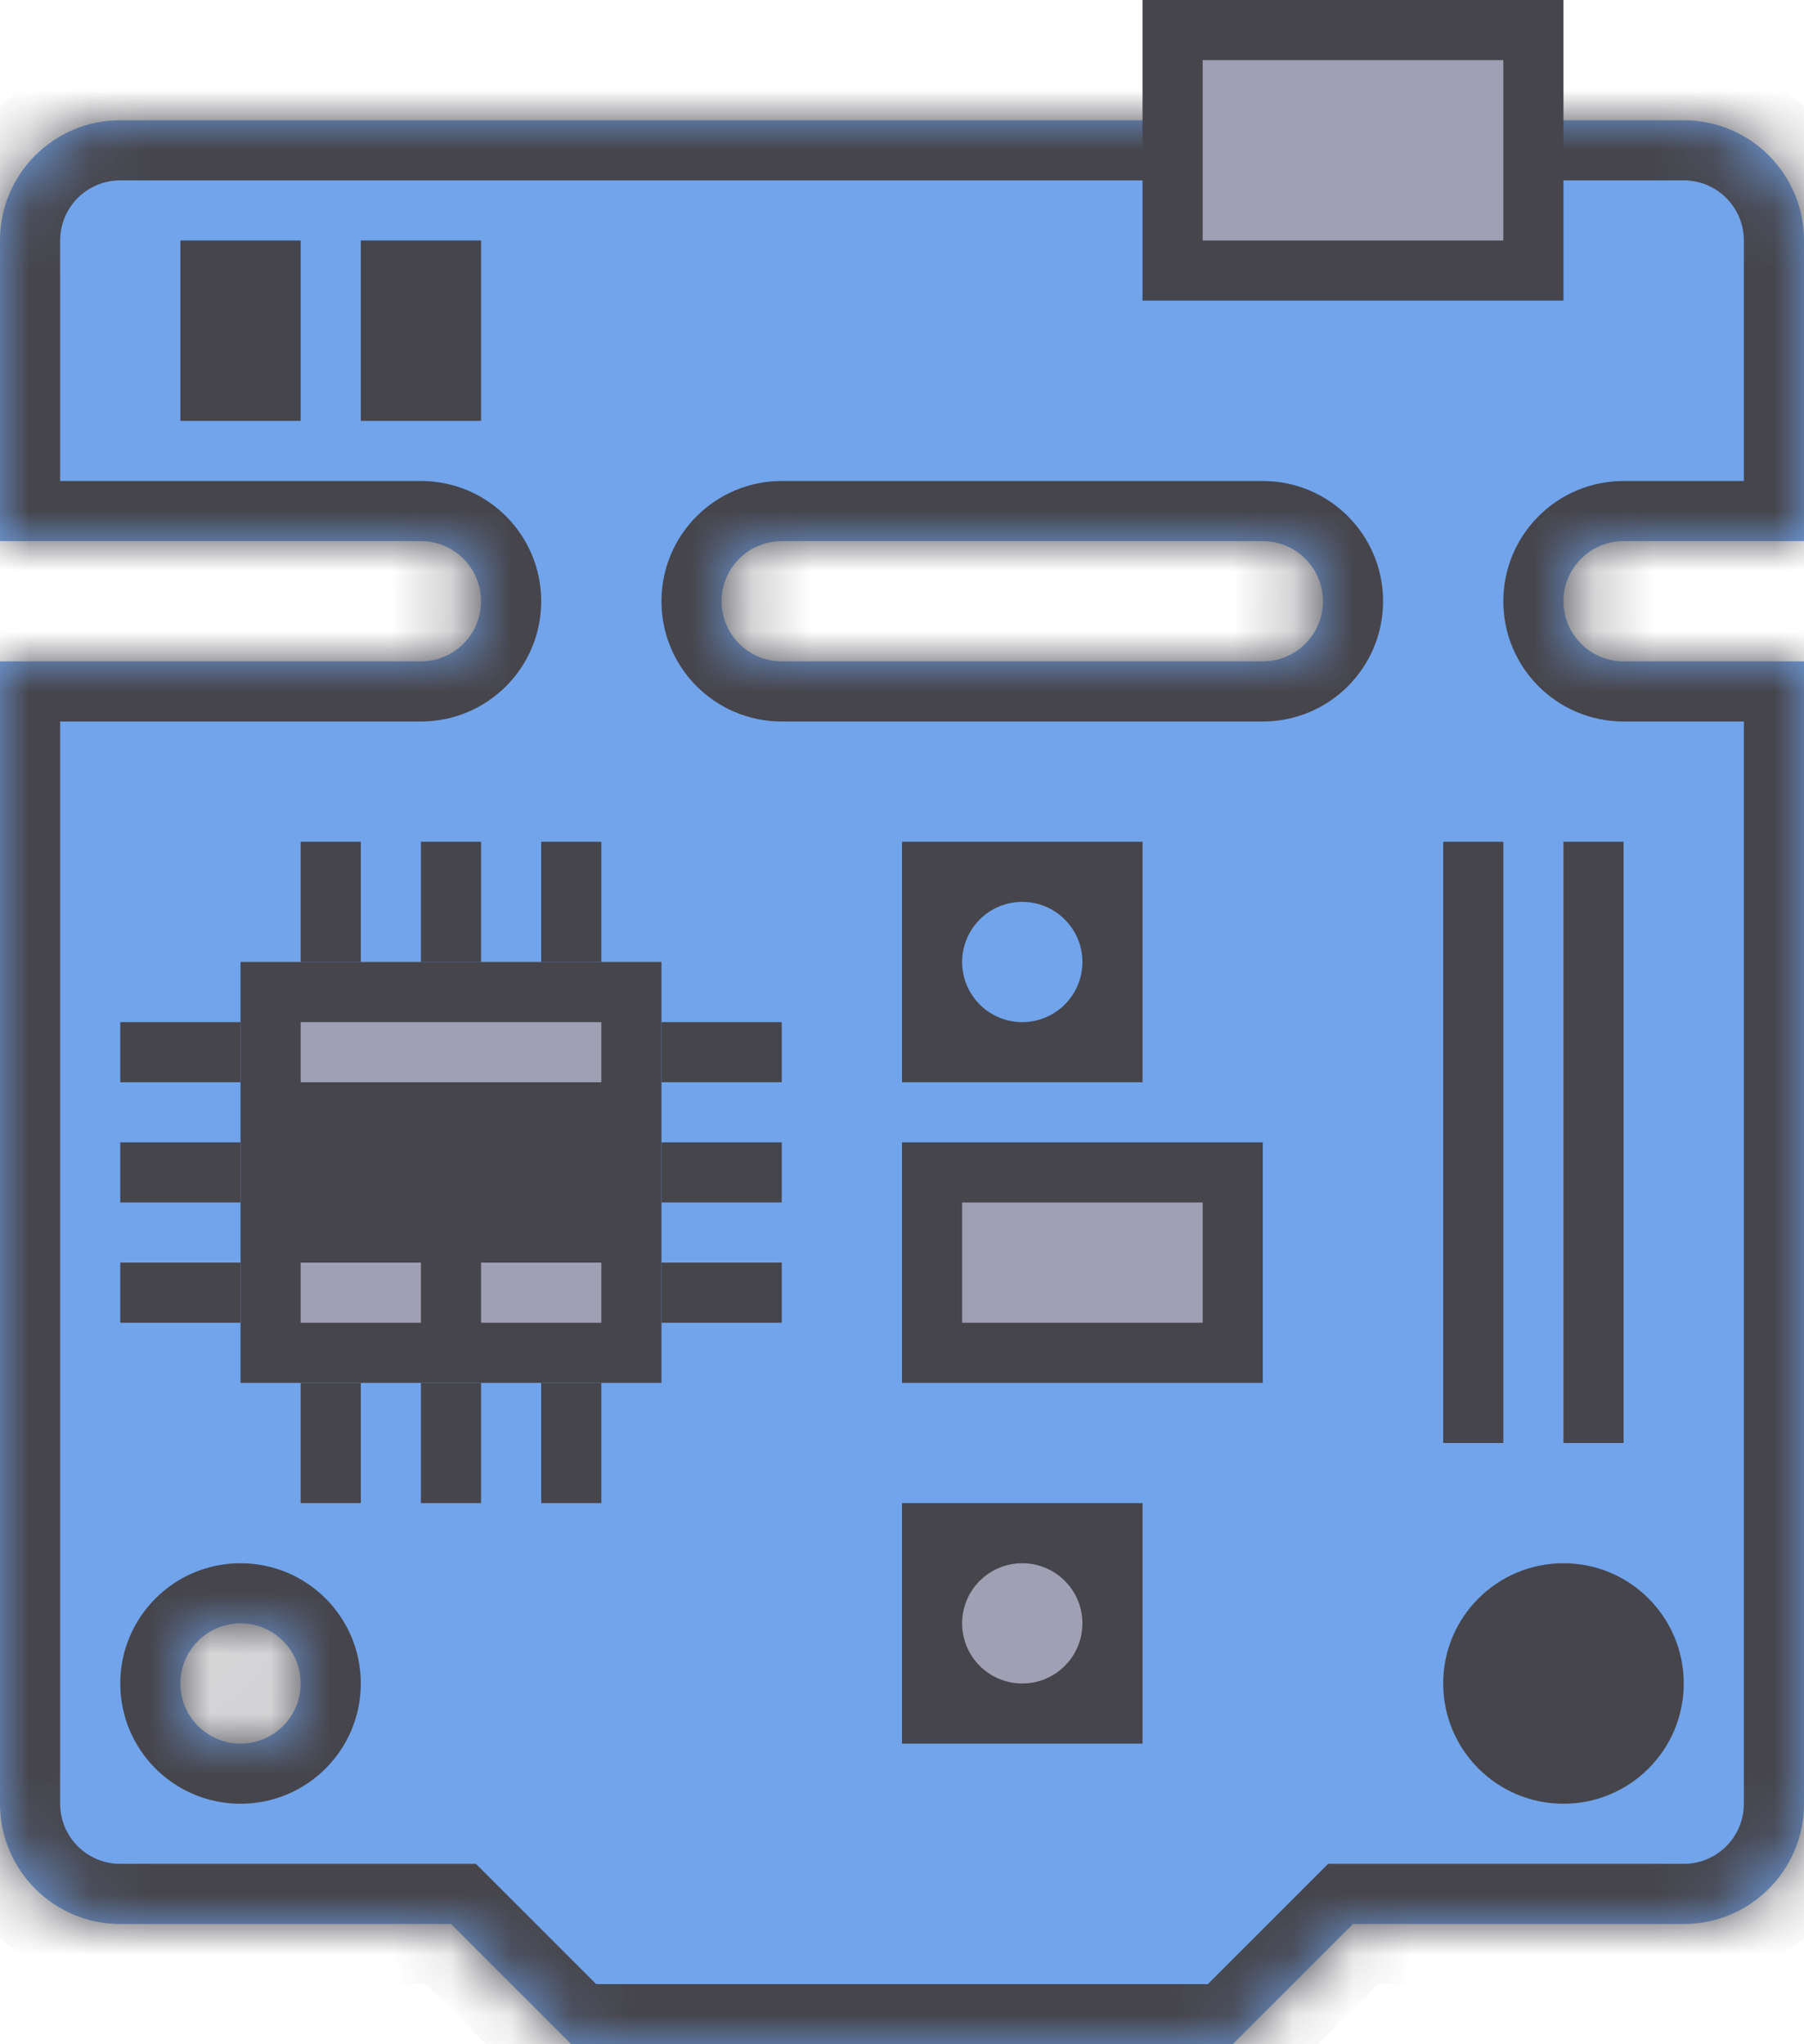 <svg width="30" height="34" viewBox="0 0 30 34" fill="none" xmlns="http://www.w3.org/2000/svg">
<mask id="path-1-inside-1" fill="white">
<path fillRule="evenodd" clipRule="evenodd" d="M2 2C0.895 2 0 2.895 0 4V9H7C7.552 9 8 9.448 8 10C8 10.552 7.552 11 7 11H0V30C0 31.105 0.895 32 2 32H7.5L9.5 34H20.5L22.5 32H28C29.105 32 30 31.105 30 30V11H27C26.448 11 26 10.552 26 10C26 9.448 26.448 9 27 9H30V4C30 2.895 29.105 2 28 2H2ZM12 10C12 9.448 12.448 9 13 9H21C21.552 9 22 9.448 22 10C22 10.552 21.552 11 21 11H13C12.448 11 12 10.552 12 10ZM5 28C5 28.552 4.552 29 4 29C3.448 29 3 28.552 3 28C3 27.448 3.448 27 4 27C4.552 27 5 27.448 5 28ZM26 29C26.552 29 27 28.552 27 28C27 27.448 26.552 27 26 27C25.448 27 25 27.448 25 28C25 28.552 25.448 29 26 29Z"/>
</mask>
<path fillRule="evenodd" clipRule="evenodd" d="M2 2C0.895 2 0 2.895 0 4V9H7C7.552 9 8 9.448 8 10C8 10.552 7.552 11 7 11H0V30C0 31.105 0.895 32 2 32H7.5L9.5 34H20.5L22.5 32H28C29.105 32 30 31.105 30 30V11H27C26.448 11 26 10.552 26 10C26 9.448 26.448 9 27 9H30V4C30 2.895 29.105 2 28 2H2ZM12 10C12 9.448 12.448 9 13 9H21C21.552 9 22 9.448 22 10C22 10.552 21.552 11 21 11H13C12.448 11 12 10.552 12 10ZM5 28C5 28.552 4.552 29 4 29C3.448 29 3 28.552 3 28C3 27.448 3.448 27 4 27C4.552 27 5 27.448 5 28ZM26 29C26.552 29 27 28.552 27 28C27 27.448 26.552 27 26 27C25.448 27 25 27.448 25 28C25 28.552 25.448 29 26 29Z" fill="#71A4EA"/>
<path d="M0 9H-1V10H0V9ZM0 11V10H-1V11H0ZM7.5 32L8.207 31.293L7.914 31H7.5V32ZM9.5 34L8.793 34.707L9.086 35H9.5V34ZM20.5 34V35H20.914L21.207 34.707L20.5 34ZM22.5 32V31H22.086L21.793 31.293L22.5 32ZM30 11H31V10H30V11ZM30 9V10H31V9H30ZM1 4C1 3.448 1.448 3 2 3V1C0.343 1 -1 2.343 -1 4H1ZM1 9V4H-1V9H1ZM7 8H0V10H7V8ZM9 10C9 8.895 8.105 8 7 8V10H9ZM7 12C8.105 12 9 11.105 9 10H7V12ZM0 12H7V10H0V12ZM1 30V11H-1V30H1ZM2 31C1.448 31 1 30.552 1 30H-1C-1 31.657 0.343 33 2 33V31ZM7.5 31H2V33H7.5V31ZM10.207 33.293L8.207 31.293L6.793 32.707L8.793 34.707L10.207 33.293ZM20.5 33H9.5V35H20.5V33ZM21.793 31.293L19.793 33.293L21.207 34.707L23.207 32.707L21.793 31.293ZM28 31H22.5V33H28V31ZM29 30C29 30.552 28.552 31 28 31V33C29.657 33 31 31.657 31 30H29ZM29 11V30H31V11H29ZM27 12H30V10H27V12ZM25 10C25 11.105 25.895 12 27 12V10H25ZM27 8C25.895 8 25 8.895 25 10H27V8ZM30 8H27V10H30V8ZM29 4V9H31V4H29ZM28 3C28.552 3 29 3.448 29 4H31C31 2.343 29.657 1 28 1V3ZM2 3H28V1H2V3ZM13 8C11.895 8 11 8.895 11 10H13V8ZM21 8H13V10H21V8ZM23 10C23 8.895 22.105 8 21 8V10H23ZM21 12C22.105 12 23 11.105 23 10H21V12ZM13 12H21V10H13V12ZM11 10C11 11.105 11.895 12 13 12V10H11ZM4 30C5.105 30 6 29.105 6 28H4V30ZM2 28C2 29.105 2.895 30 4 30V28H2ZM4 26C2.895 26 2 26.895 2 28H4V26ZM6 28C6 26.895 5.105 26 4 26V28H6ZM26 28V30C27.105 30 28 29.105 28 28H26ZM26 28H28C28 26.895 27.105 26 26 26V28ZM26 28V26C24.895 26 24 26.895 24 28H26ZM26 28H24C24 29.105 24.895 30 26 30V28Z" fill="#46454C" mask="url(#path-1-inside-1)"/>
<rect x="4.5" y="16.5" width="6" height="6" fill="#46454C" stroke="#46454C"/>
<rect x="5" y="14" width="1" height="2" fill="#46454C"/>
<rect x="7" y="14" width="1" height="2" fill="#46454C"/>
<rect x="9" y="14" width="1" height="2" fill="#46454C"/>
<rect x="5" y="23" width="1" height="2" fill="#46454C"/>
<rect x="7" y="23" width="1" height="2" fill="#46454C"/>
<rect x="9" y="23" width="1" height="2" fill="#46454C"/>
<rect x="2" y="17" width="2" height="1" fill="#46454C"/>
<rect x="2" y="19" width="2" height="1" fill="#46454C"/>
<rect x="2" y="21" width="2" height="1" fill="#46454C"/>
<rect x="11" y="17" width="2" height="1" fill="#46454C"/>
<rect x="11" y="19" width="2" height="1" fill="#46454C"/>
<rect x="11" y="21" width="2" height="1" fill="#46454C"/>
<rect x="15" y="14" width="4" height="4" fill="#46454C"/>
<circle cx="17" cy="16" r="1" fill="#71A4EA"/>
<rect x="15" y="25" width="4" height="4" fill="#46454C"/>
<circle cx="17" cy="27" r="1" fill="#9FA0B3"/>
<rect x="15.5" y="19.5" width="5" height="3" fill="#9FA0B3" stroke="#46454C"/>
<rect x="3" y="4" width="2" height="3" fill="#46454C"/>
<rect x="6" y="4" width="2" height="3" fill="#46454C"/>
<rect x="19.5" y="0.5" width="6" height="4" fill="#9FA0B3" stroke="#46454C"/>
<rect x="24" y="14" width="1" height="10" fill="#46454C"/>
<rect x="26" y="14" width="1" height="10" fill="#46454C"/>
<rect x="5" y="17" width="5" height="1" fill="#9FA0B3"/>
<rect x="5" y="21" width="2" height="1" fill="#9FA0B3"/>
<rect x="8" y="21" width="2" height="1" fill="#9FA0B3"/>
</svg>
